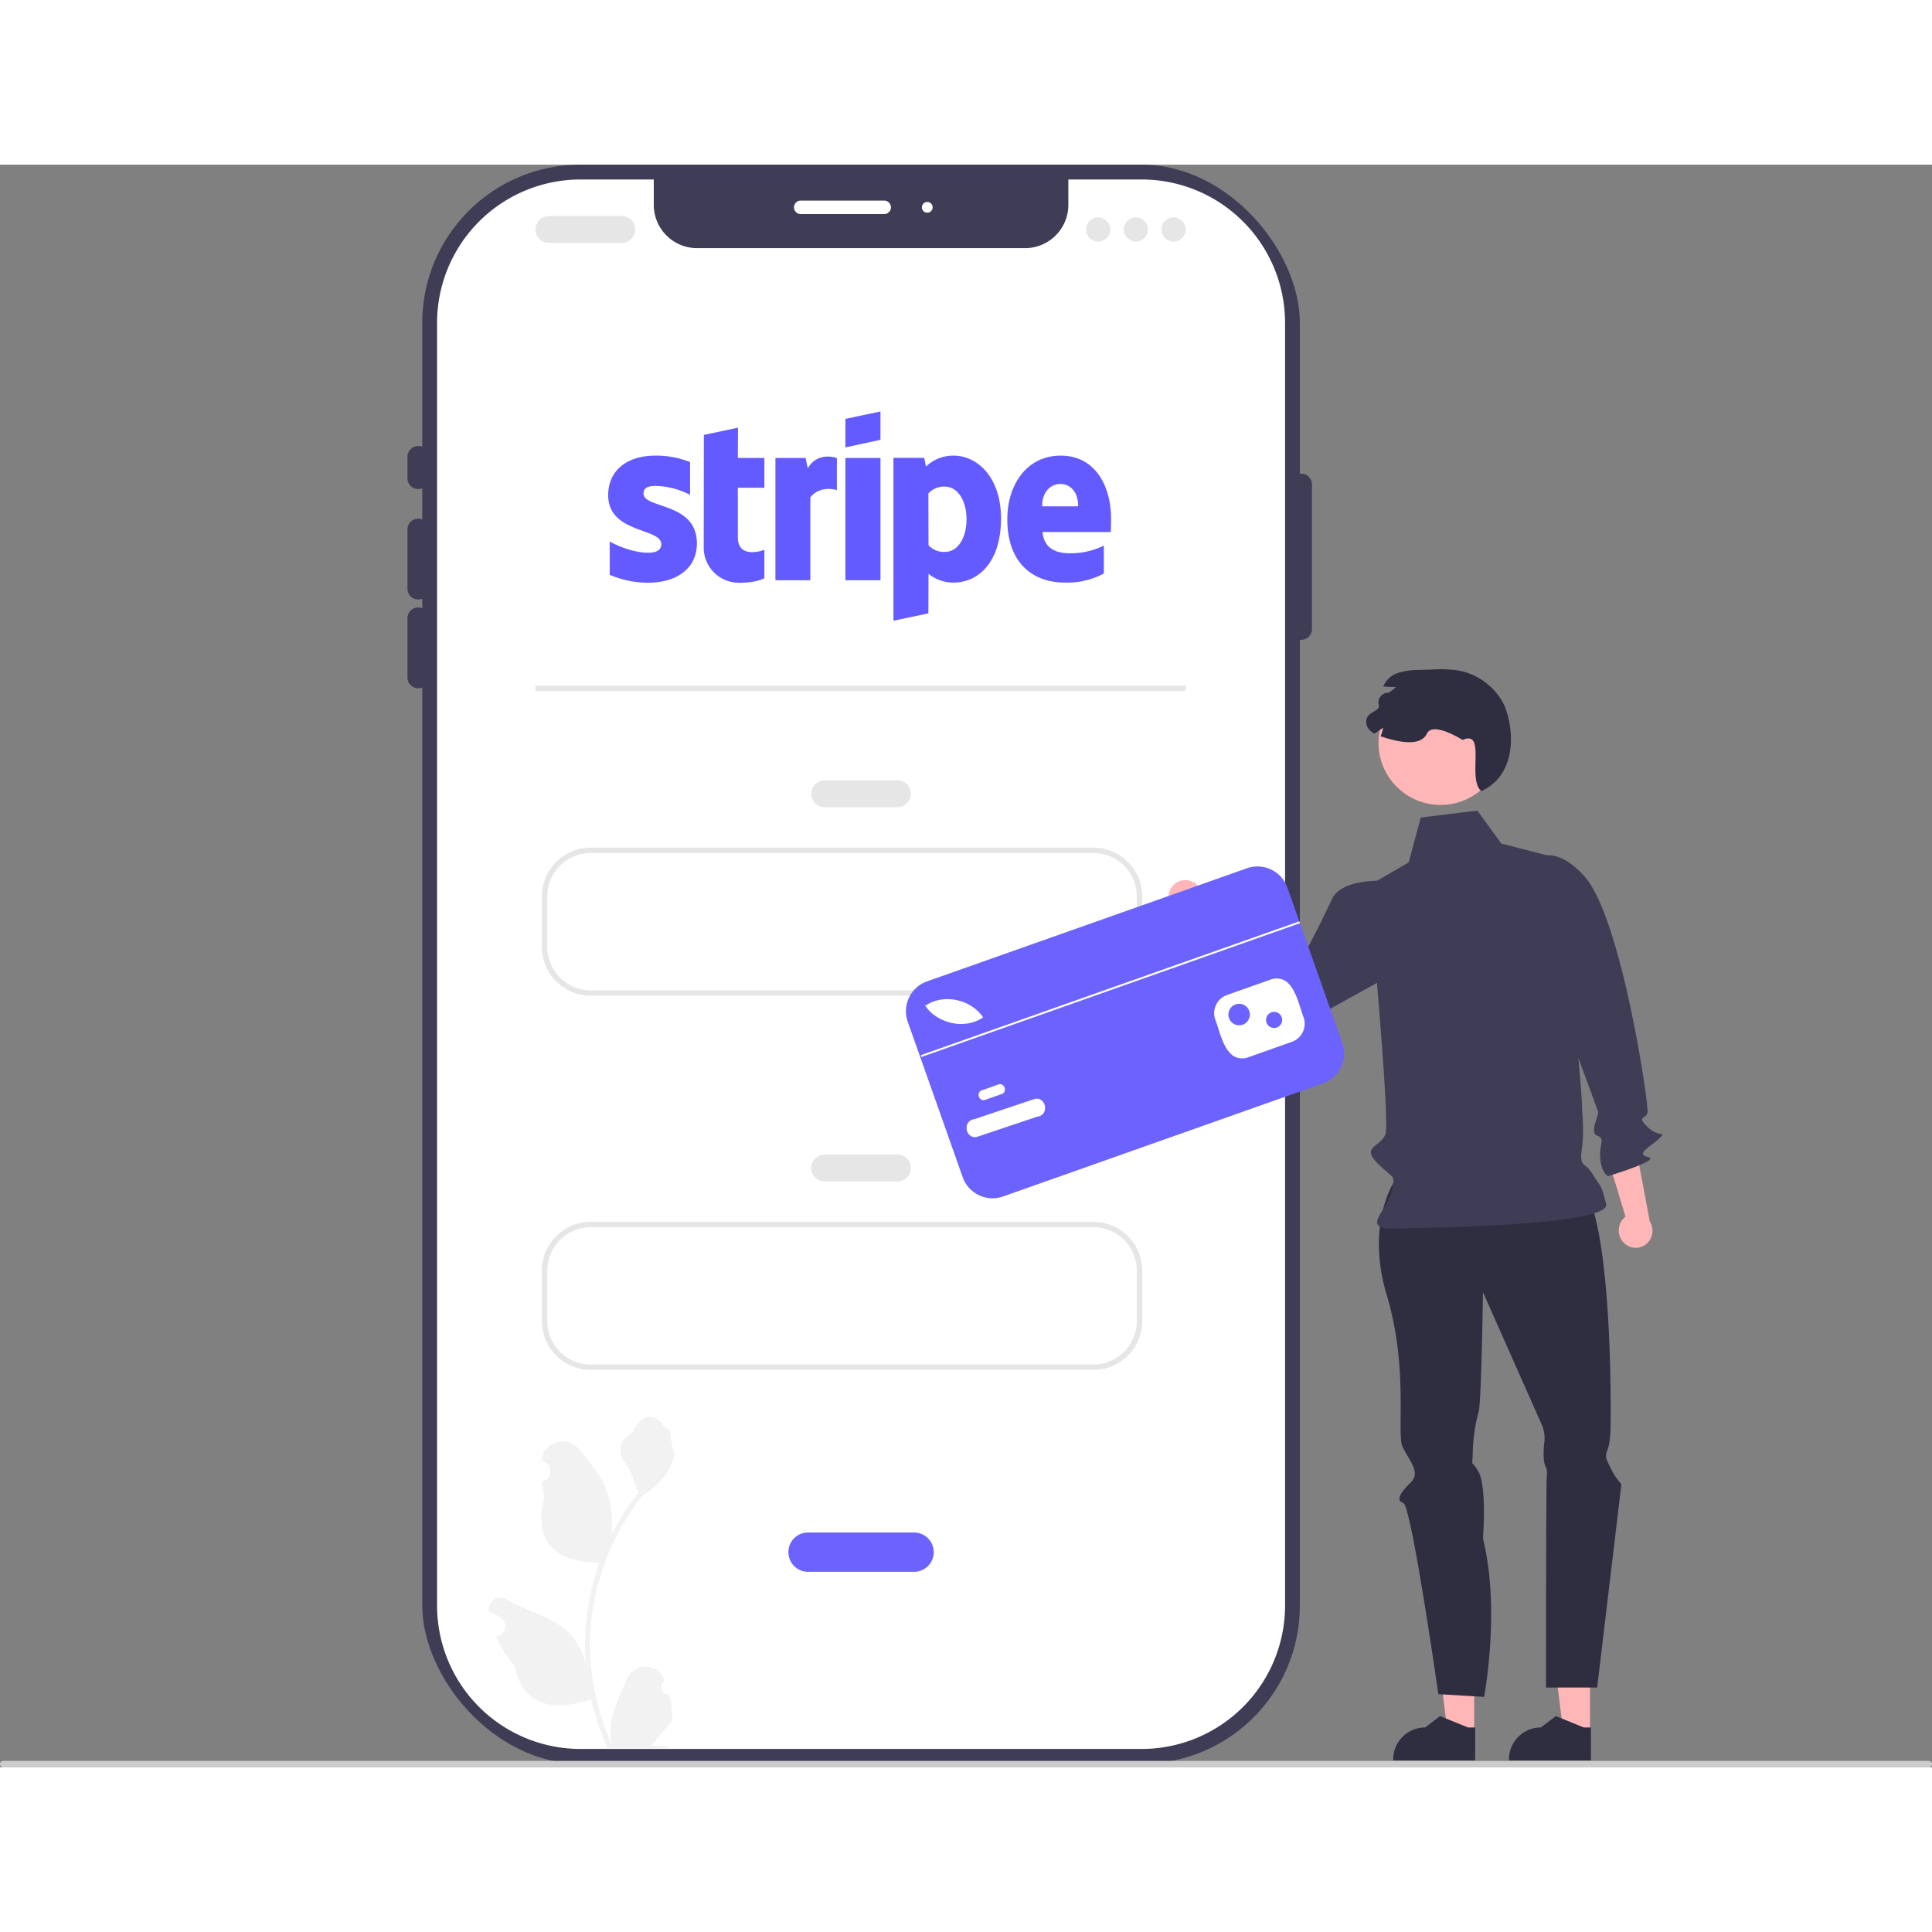 <svg xmlns="http://www.w3.org/2000/svg" data-name="Layer 1" width="300" height="300" viewBox="0 0 717.67 595.329" xmlns:xlink="http://www.w3.org/1999/xlink"><rect x="0" y="0" width="717.67" height="595.329" fill="#808080" stroke="none"/><rect x="156.855" width="326" height="594" rx="58.728" fill="#3f3d56"/><path d="M718.52,211.068v476.54a53.292,53.292,0,0,1-53.23,53.23h-208.54a53.292,53.292,0,0,1-53.23-53.23v-476.54a53.292,53.292,0,0,1,53.23-53.23h27.27v9.42a16.081,16.081,0,0,0,16.08,16.08h121.84a16.081,16.081,0,0,0,16.08-16.08v-9.42h27.27A53.292,53.292,0,0,1,718.52,211.068Z" transform="translate(-241.165 -152.335)" fill="#fff"/><path d="M396.52,272.835a4.005,4.005,0,0,1-4-4v-8a4,4,0,0,1,8,0v8A4.005,4.005,0,0,1,396.52,272.835Z" transform="translate(-241.165 -152.335)" fill="#3f3d56"/><path d="M396.52,313.857a4.005,4.005,0,0,1-4-4V287.835a4,4,0,0,1,8,0v22.021A4.005,4.005,0,0,1,396.52,313.857Z" transform="translate(-241.165 -152.335)" fill="#3f3d56"/><path d="M396.52,346.835a4.005,4.005,0,0,1-4-4V320.814a4,4,0,0,1,8,0v22.021A4.005,4.005,0,0,1,396.52,346.835Z" transform="translate(-241.165 -152.335)" fill="#3f3d56"/><path d="M724.52,328.835a4.005,4.005,0,0,1-4-4V271.102a4,4,0,0,1,8,0v53.733A4.005,4.005,0,0,1,724.52,328.835Z" transform="translate(-241.165 -152.335)" fill="#3f3d56"/><path d="M569.612,170.681h-31a2.5,2.5,0,0,1,0-5h31a2.5,2.5,0,0,1,0,5Z" transform="translate(-241.165 -152.335)" fill="#fff"/><circle cx="344.447" cy="15.846" r="2" fill="#fff"/><path d="M472.106,181.408h-27a5,5,0,0,1,0-10h27a5,5,0,0,1,0,10Z" transform="translate(-241.165 -152.335)" fill="#e6e6e6"/><path d="M574.52,391.03h-27a5,5,0,0,1,0-10h27a5,5,0,0,1,0,10Z" transform="translate(-241.165 -152.335)" fill="#e6e6e6"/><circle cx="407.941" cy="24.073" r="4.5" fill="#e6e6e6"/><circle cx="421.941" cy="24.073" r="4.5" fill="#e6e6e6"/><circle cx="435.941" cy="24.073" r="4.5" fill="#e6e6e6"/><path d="M647.323,461.03H460.59a18.154,18.154,0,0,1-18.134-18.134V424.164a18.154,18.154,0,0,1,18.134-18.134H647.323a18.154,18.154,0,0,1,18.134,18.134v18.732A18.154,18.154,0,0,1,647.323,461.03Zm-186.732-53a16.152,16.152,0,0,0-16.134,16.134v18.732a16.152,16.152,0,0,0,16.134,16.134H647.323a16.152,16.152,0,0,0,16.134-16.134V424.164a16.152,16.152,0,0,0-16.134-16.134Z" transform="translate(-241.165 -152.335)" fill="#e6e6e6"/><path d="M574.52,530.03h-27a5,5,0,0,1,0-10h27a5,5,0,0,1,0,10Z" transform="translate(-241.165 -152.335)" fill="#e6e6e6"/><path d="M580.723,675.03H541.317a7.297,7.297,0,1,1,0-14.595h39.405a7.297,7.297,0,1,1,0,14.595Z" transform="translate(-241.165 -152.335)" fill="#6c63ff"/><path d="M647.323,600.03H460.59a18.154,18.154,0,0,1-18.134-18.134V563.164a18.154,18.154,0,0,1,18.134-18.134H647.323a18.154,18.154,0,0,1,18.134,18.134v18.732A18.154,18.154,0,0,1,647.323,600.03Zm-186.732-53a16.152,16.152,0,0,0-16.134,16.134v18.732a16.152,16.152,0,0,0,16.134,16.134H647.323a16.152,16.152,0,0,0,16.134-16.134V563.164a16.152,16.152,0,0,0-16.134-16.134Z" transform="translate(-241.165 -152.335)" fill="#e6e6e6"/><rect x="198.94" y="193.5" width="241.5" height="2" fill="#e6e6e6"/><path d="M675.325,425.2a6.48,6.48,0,0,0,7.143,5.538,6.216,6.216,0,0,0,1.005-.215l13.435,18.182,11.625-3.571-21.097-22.918a6.462,6.462,0,0,0-6.753-4.08,6.184,6.184,0,0,0-5.381,6.895Q675.312,425.116,675.325,425.2Z" transform="translate(-241.165 -152.335)" fill="#ffb6b6"/><path d="M844.386,552.853a6.48,6.48,0,0,1-.173-9.037,6.217,6.217,0,0,1,.773-.677l-6.551-21.637,9.809-7.187,5.77,30.61a6.462,6.462,0,0,1-.763,7.852,6.184,6.184,0,0,1-8.744.195Q844.446,552.913,844.386,552.853Z" transform="translate(-241.165 -152.335)" fill="#ffb6b6"/><polygon points="547.623 582.429 537.722 582.428 533.012 544.238 547.625 544.239 547.623 582.429" fill="#ffb6b6"/><path d="M789.136,745.093l-30.447-.001v-.385a11.851,11.851,0,0,1,11.851-11.851h.001l5.562-4.219,10.377,4.22,2.658 0Z" transform="translate(-241.165 -152.335)" fill="#2f2e41"/><polygon points="590.623 582.429 580.722 582.428 576.012 544.238 590.625 544.239 590.623 582.429" fill="#ffb6b6"/><path d="M832.136,745.093l-30.447-.001v-.385a11.851,11.851,0,0,1,11.851-11.851h.001l5.562-4.219,10.377,4.22,2.658 0Z" transform="translate(-241.165 -152.335)" fill="#2f2e41"/><path d="M759.456,529.488s-11.27,15.712-3.135,42.856,3.568,51.412,5.852,56.278,6.88,9.487,3.082,13.177-5.798,6.689-2.798,7.689,13,71,13,71l17,1s6.158-32.517-.421-58.758c0,0,1.444-19.05-1.567-24.646s-2.421-.548-2.216-7.572a61.67,61.67,0,0,1,2.205-15.024c1-4,1.579-44.315,1.579-44.315L814.136,620.972a13.321,13.321,0,0,1,.73,5.761c-.409,2.756-.413,6.874.089,8.315s1.061,1.744.781,4.592-.279,78.391-.279,78.391h19l9-75.542a24.752,24.752,0,0,1-4-6c-2-4-2.078-4.22-1.039-7.11s1.039-8.52,1.039-10.205,1.039-78.182-11.981-89.434S759.456,529.488,759.456,529.488Z" transform="translate(-241.165 -152.335)" fill="#2f2e41"/><path d="M817.803,409.403l-18.981-4.918-8.86-12.22L768.921,394.851l-4.479,16.668-14.98,8.695s8.279,87.572,6.31,92.38-9.031,4.412-3,10.61,6.83,3.702,5.43,10.45-11.601,13.89,0,13.819,81.601-1.071,79.601-9.071-1.968-5.969-4.984-10.984-5.045-2.213-4.031-9.614.015-12.401.015-16.401-3.351-40.349-3.351-40.349Z" transform="translate(-241.165 -152.335)" fill="#3f3d56"/><path d="M758.582,418.534s-18.78-2.132-22.78,6.868-14.081,27.74-14.081,27.74-7.859-8.222-8.62-11.949c-.646-3.164-1.001,2.121-6.28-3.6-2.366-2.564-.366-2.564-3.366-3.564l-6-2-10,9s-.196,10.874,5,11-2-2,5,5c3.614,3.614.299,3.015,6.323,6.694s5.344,3.663,7.184,5.671,11.714,3.469,11.714,3.469l44.22-24.47Z" transform="translate(-241.165 -152.335)" fill="#3f3d56"/><path d="M807.934,413.186s8.053-11.799,21.817,3.53,24.055,85.305,23.409,87.817-4.275,1.071.039,5.291,7.315,1.22,4.315,4.22-9.261,5.823-4.131,6.912-14.827,7.08-14.827,7.08-2.908-1.063-3.031-8.07c-.069-3.936,1.931-5.936-1.069-6.936s.689-7.678.374-8.832-19.316-52.154-19.316-52.154Z" transform="translate(-241.165 -152.335)" fill="#3f3d56"/><circle cx="535.118" cy="214.782" r="23.056" fill="#ffb6b6"/><path d="M791.456,385.03c-5.45-4.26,2-23-7-19,0,0-11-7-13.21-2.4-2.559,5.326-11.66,2.91-17.25,1.03a13.582,13.582,0,0,0,.93-3.19,25.538,25.538,0,0,1-3.27,2.19,6.638,6.638,0,0,1-2-1.64,4.062,4.062,0,0,1-.51-4.61c.93-1.43,2.85-1.87,3.98-3.14a1.367,1.367,0,0,0,.188-1.256,3.594,3.594,0,0,1,3.22-4.5,1.292,1.292,0,0,0,.613-.133,14.011,14.011,0,0,0,2.61-2.06,25.902,25.902,0,0,1-3.94-.11c-.27-.03-.54-.06-.81-.1a8.856,8.856,0,0,1,5.47-4.97,26.015,26.015,0,0,1,7.92-1.11c1.55-.05,3.1-.1,4.64-.15a46.398,46.398,0,0,1,9.79.34,23.908,23.908,0,0,1,16.57,11.84C802.786,358.21,806.456,378.03,791.456,385.03Z" transform="translate(-241.165 -152.335)" fill="#2f2e41"/><path d="M732.623,493.595,613.773,535.615a11.765,11.765,0,0,1-14.996-7.162L578.36,470.707a11.765,11.765,0,0,1,7.162-14.996L704.372,413.69a11.765,11.765,0,0,1,14.996,7.162l20.417,57.746A11.765,11.765,0,0,1,732.623,493.595Z" transform="translate(-241.165 -152.335)" fill="#6c63ff"/><path d="M606.356,469.118c-7.878,5.184-17.975,1.283-21.506-4.4l.563-.32C592.12,460.218,602.08,462.547,606.356,469.118Z" transform="translate(-241.165 -152.335)" fill="#fff"/><path d="M705.078,483.825a6.447,6.447,0,0,1-5.161-.093c-3.382-1.68-4.969-6.663-6.245-10.667-.371-1.165-.722-2.265-1.078-3.164l-.005-.014a7.171,7.171,0,0,1,4.345-9.104l15.986-5.652a6.443,6.443,0,0,1,5.155.092c3.381,1.678,4.97,6.659,6.246,10.662.372,1.167.724,2.27,1.082,3.17a7.175,7.175,0,0,1-4.344,9.119Z" transform="translate(-241.165 -152.335)" fill="#fff"/><path d="M607.119,499.727a1.688,1.688,0,0,1-1.717-.285,2.112,2.112,0,0,1-.691-1.952,1.694,1.694,0,0,1,1.19-1.314l6.084-2.151a1.697,1.697,0,0,1,1.75.275,2.112,2.112,0,0,1,.69,1.952,1.702,1.702,0,0,1-1.19,1.312l-6.084,2.151Z" transform="translate(-241.165 -152.335)" fill="#fff"/><path d="M603.887,513.533a2.992,2.992,0,0,1-2.889-1.08,3.743,3.743,0,0,1-.538-3.63,3.003,3.003,0,0,1,2.516-1.88l22.663-7.605a3.008,3.008,0,0,1,2.95,1.074,3.743,3.743,0,0,1,.536,3.63,3.016,3.016,0,0,1-2.516,1.877l-22.663,7.605Z" transform="translate(-241.165 -152.335)" fill="#fff"/><rect x="579.062" y="458.258" width="149.135" height="0.712" transform="translate(-356.656 91.774) rotate(-19.472)" fill="#fff"/><circle cx="460.291" cy="315.695" r="4" fill="#6c63ff"/><circle cx="473.291" cy="317.695" r="3" fill="#6c63ff"/><path d="M500.036,293c0,9.29-7.42,14.63-18.22,14.63a36.016,36.016,0,0,1-14.16-2.95v-12.35c4.36,2.38,9.86,4.15,14.16,4.15,2.91,0,4.99-.78,4.99-3.17,0-6.17-19.72-3.89-19.72-18.21,0-9.19,7-14.69,17.54-14.69a34.117,34.117,0,0,1,12.87,2.39v12.19a28.946,28.946,0,0,0-12.87-3.32c-2.75,0-4.41.78-4.41,2.8C480.216,280.29,499.986,277.54,500.036,293Z" transform="translate(-241.165 -152.335)" fill="#635bff" fill-rule="evenodd"/><path d="M515.246,261.29h9.86v11.06h-9.86v18.42c0,7.68,8.2,5.29,9.86,4.62v10.53c-1.72.94-4.83,1.71-9.09,1.71a13.034,13.034,0,0,1-13.44-13.33l.05-41.57,12.67-2.7Z" transform="translate(-241.165 -152.335)" fill="#635bff" fill-rule="evenodd"/><path d="M552.036,261.29v11.94c-1.61-.57-6.8-1.3-9.86,2.7v30.77h-12.97v-45.41h11.21l.83,3.84C544.306,259.53,550.376,260.67,552.036,261.29Z" transform="translate(-241.165 -152.335)" fill="#635bff" fill-rule="evenodd"/><polygon points="314.041 94.425 327.061 91.675 327.061 102.205 314.041 105.015 314.041 94.425" fill="#635bff" fill-rule="evenodd"/><rect x="314.041" y="108.955" width="13.02" height="45.41" fill="#635bff"/><path d="M595.316,260.41a14.68,14.68,0,0,0-10.17,4.05l-.67-3.22h-11.42v60.51l12.97-2.75.05-14.69a14.621,14.621,0,0,0,9.19,3.27c9.29,0,17.75-7.47,17.75-23.92C612.966,268.61,604.396,260.41,595.316,260.41Zm-3.11,35.76a7.78,7.78,0,0,1-6.13-2.44l-.05-19.26a7.746,7.746,0,0,1,6.18-2.54c4.72,0,7.99,5.29,7.99,12.09C600.196,290.98,596.976,296.17,592.206,296.17Z" transform="translate(-241.165 -152.335)" fill="#635bff" fill-rule="evenodd"/><path d="M653.906,284.18c0-13.29-6.43-23.77-18.73-23.77-12.35,0-19.83,10.48-19.83,23.66,0,15.62,8.83,23.51,21.49,23.51a28.929,28.929,0,0,0,14.37-3.37v-10.38a27.56,27.56,0,0,1-12.71,2.85c-5.03,0-9.5-1.76-10.07-7.88h25.38C653.806,288.12,653.906,285.42,653.906,284.18Zm-25.63-4.93c0-5.87,3.58-8.31,6.85-8.31,3.16,0,6.54,2.44,6.54,8.31Z" transform="translate(-241.165 -152.335)" fill="#635bff" fill-rule="evenodd"/><path d="M241.165,746.475a1.186,1.186,0,0,0,1.19,1.19h715.29a1.19,1.19,0,0,0,0-2.38H242.355A1.187,1.187,0,0,0,241.165,746.475Z" transform="translate(-241.165 -152.335)" fill="#ccc"/><path d="M489.819,720.688a2.807,2.807,0,0,1-2.035-4.866l.192-.765q-.038-.092-.076-.184a7.539,7.539,0,0,0-13.907.052c-2.275,5.478-5.17,10.966-5.883,16.758a22.303,22.303,0,0,0,.392,7.671,89.419,89.419,0,0,1-8.134-37.139,86.307,86.307,0,0,1,.535-9.628q.443-3.931,1.231-7.807A90.456,90.456,0,0,1,480.072,646.443a24.073,24.073,0,0,0,10.012-10.387,18.363,18.363,0,0,0,1.67-5.018c-.487.064-1.838-7.359-1.47-7.815-.679-1.031-1.895-1.543-2.637-2.549-3.689-5.002-8.773-4.129-11.426,2.669-5.669,2.861-5.724,7.606-2.245,12.169,2.213,2.903,2.517,6.832,4.459,9.94-.2.256-.408.503-.607.759a91.04,91.04,0,0,0-9.502,15.054,37.846,37.846,0,0,0-2.259-17.579c-2.163-5.217-6.216-9.611-9.786-14.122-4.288-5.418-13.08-3.053-13.836,3.814q-.011.1-.021.199.795.449,1.557.952a3.808,3.808,0,0,1-1.535,6.93l-.078.012a37.89,37.89,0,0,0,.999,5.665c-4.579,17.71,5.307,24.16,19.424,24.45.312.16.615.32.927.471a92.924,92.924,0,0,0-5.002,23.539,88.135,88.135,0,0,0,.064,14.231l-.024-.168a23.289,23.289,0,0,0-7.95-13.448c-6.118-5.026-14.762-6.877-21.363-10.916a4.371,4.371,0,0,0-6.694,4.252q.013.088.027.176a25.581,25.581,0,0,1,2.868,1.382q.795.449,1.557.952a3.808,3.808,0,0,1-1.535,6.93l-.078.012c-.056.008-.104.016-.16.024a37.923,37.923,0,0,0,6.975,10.923c2.863,15.46,15.162,16.927,28.318,12.425h.008a92.898,92.898,0,0,0,6.24,18.218h22.293c.08-.248.152-.503.224-.751a25.329,25.329,0,0,1-6.169-.367c1.654-2.03,3.308-4.075,4.962-6.105a1.384,1.384,0,0,0,.104-.12c.839-1.039,1.686-2.069,2.525-3.108l0-.001a37.101,37.101,0,0,0-1.087-9.451Z" transform="translate(-241.165 -152.335)" fill="#f2f2f2"/></svg>
